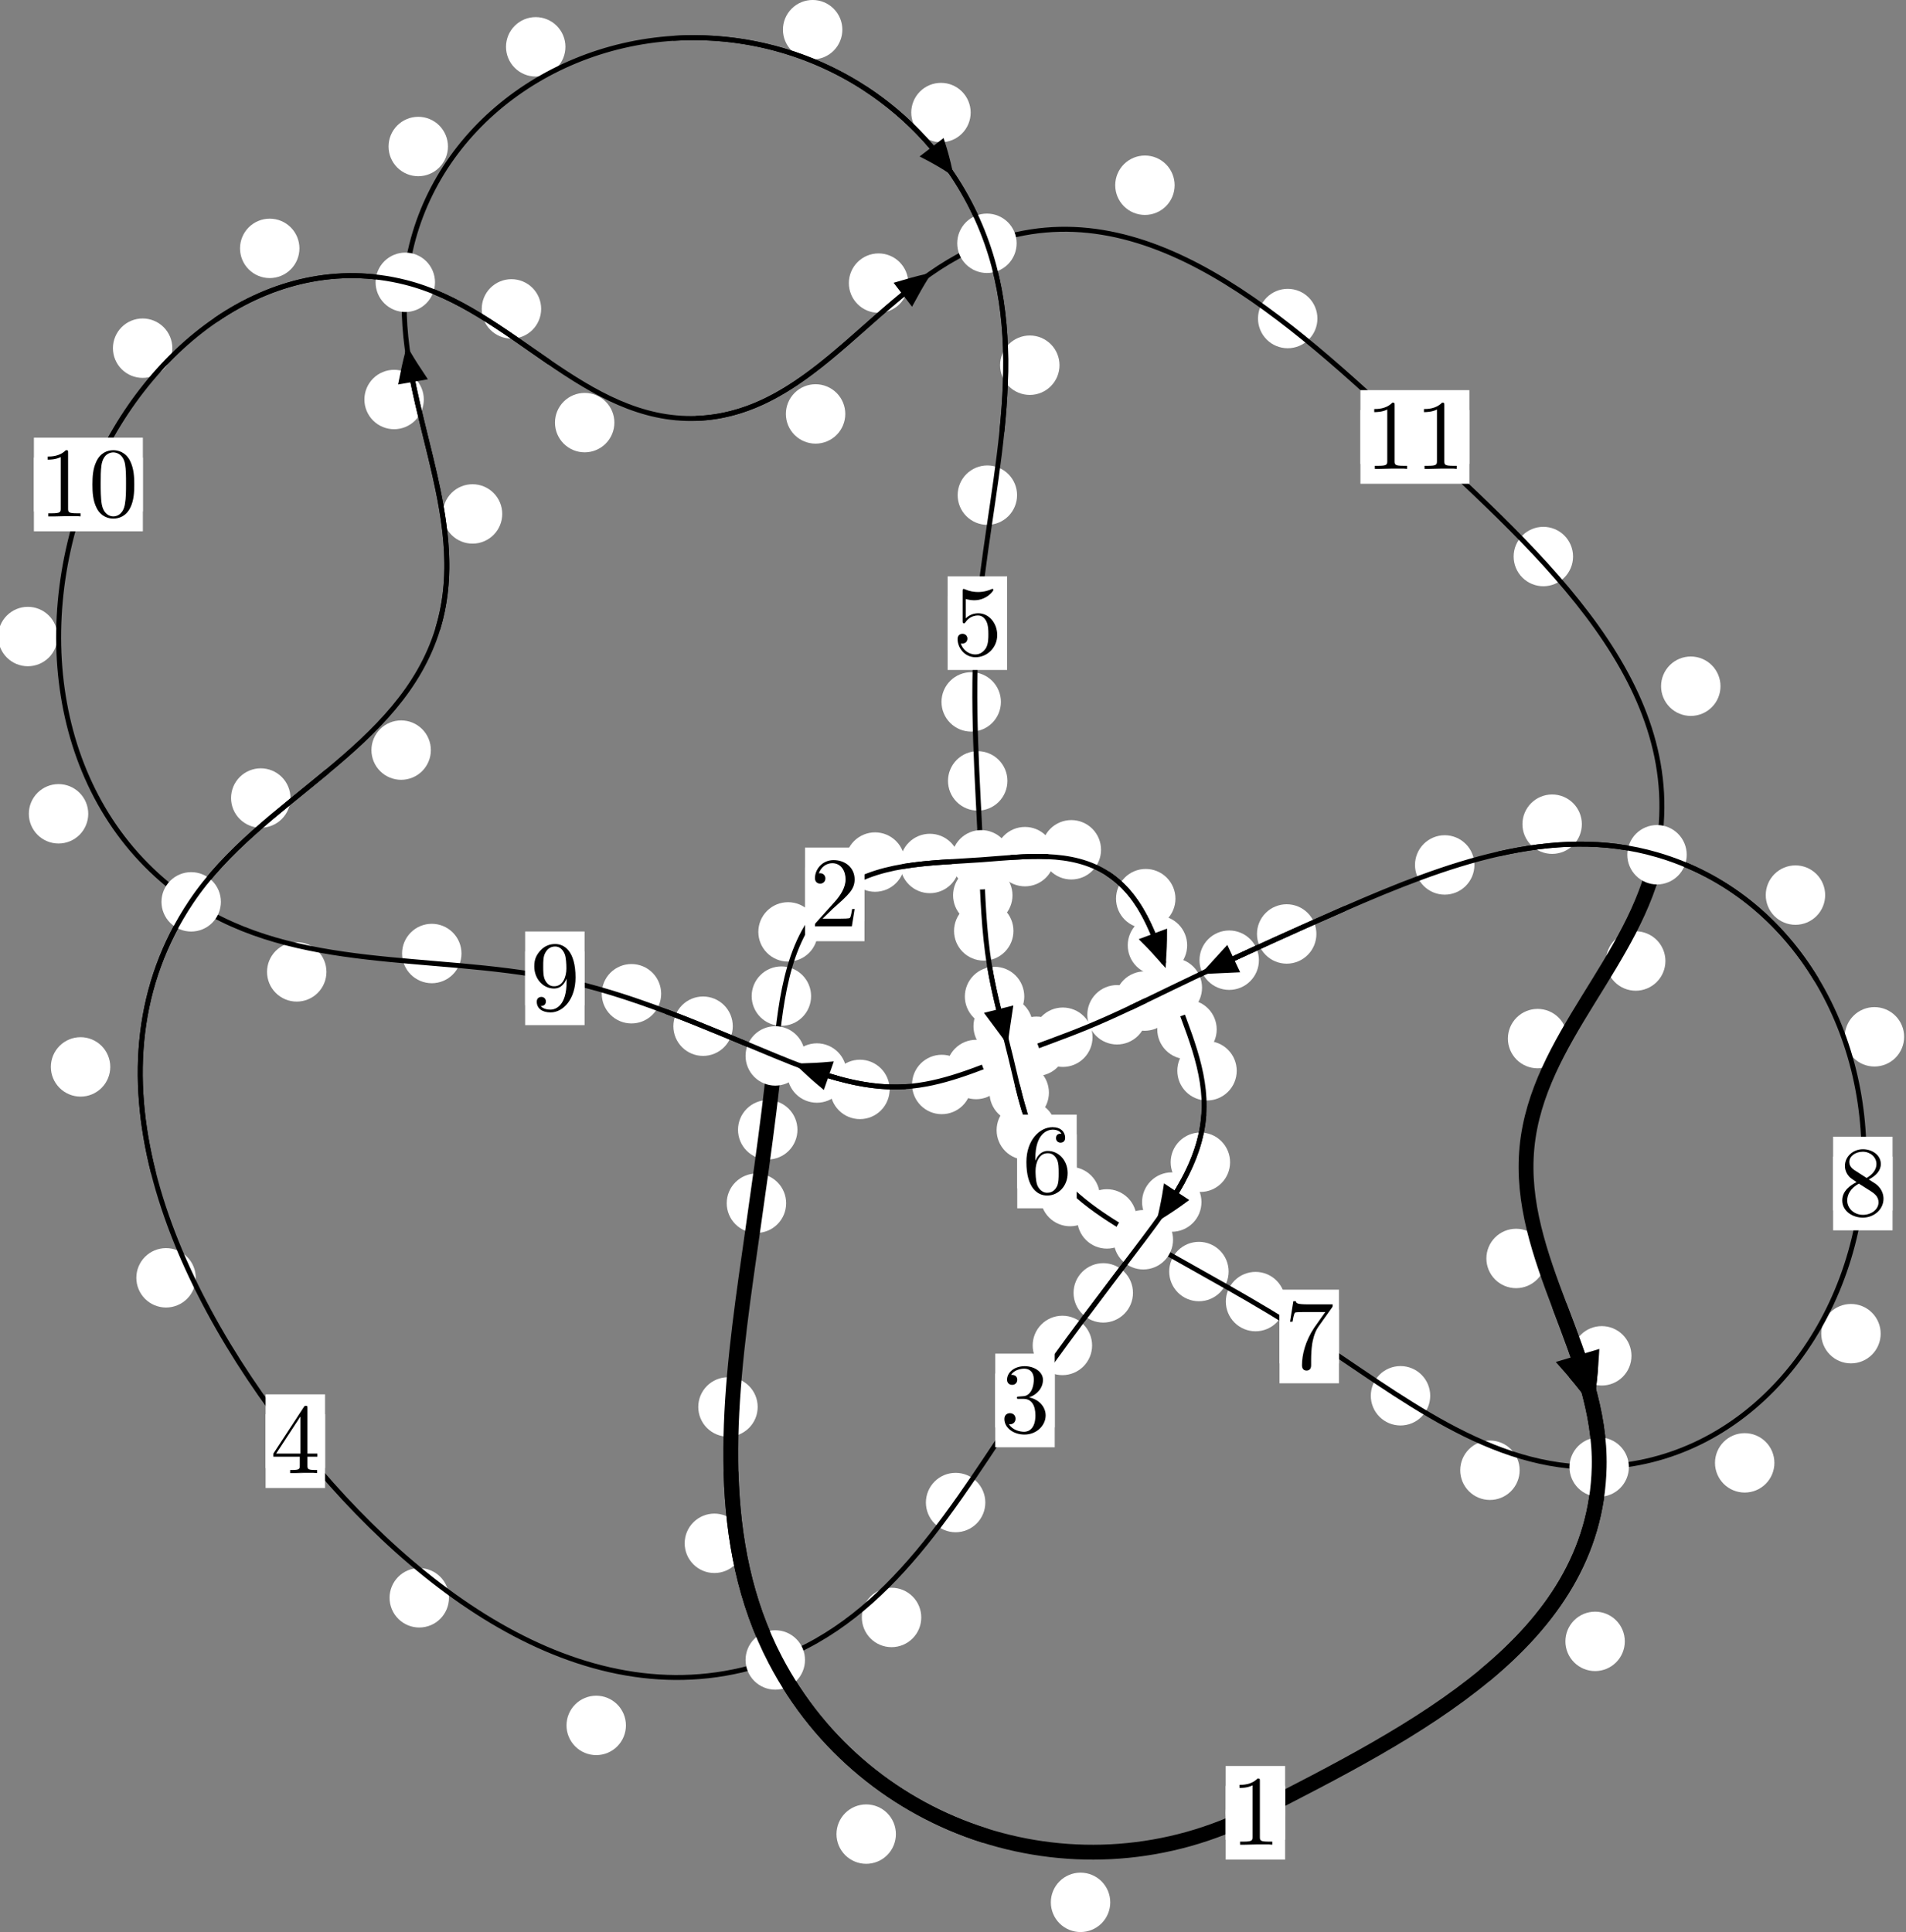 <?xml version="1.0"?>
<!-- Created by MetaPost 1.999 on 2021.07.05:2355 -->
<svg version="1.1" xmlns="http://www.w3.org/2000/svg" xmlns:xlink="http://www.w3.org/1999/xlink" width="191.761" height="194.376" viewBox="0 0 191.761 194.376">
<rect x="0" y="0" width="191.761" height="194.376" fill="#808080" stroke="none"/>
<!-- Original BoundingBox: -78.186920 -27.374329 113.574478 167.001617 -->
  <defs>
    <g transform="scale(0.01,0.01)" id="GLYPHcmr10_48">
      <path style="fill-rule: evenodd;" d="M460 -320C460 -400,455 -480,420 -554C374 -650,292 -666,250 -666C190 -666,117 -640,76 -547C44 -478,39 -400,39 -320C39 -245,43 -155,84 -79C127 2,200 22,249 22C303 22,379 1,423 -94C455 -163,460 -241,460 -320M249 -0C210 -0,151 -25,133 -121C122 -181,122 -273,122 -332C122 -396,122 -462,130 -516C149 -635,224 -644,249 -644C282 -644,348 -626,367 -527C377 -471,377 -395,377 -332C377 -257,377 -189,366 -125C351 -30,294 -0,249 -0"></path>
    </g>
    <g transform="scale(0.01,0.01)" id="GLYPHcmr10_49">
      <path style="fill-rule: evenodd;" d="M294 -640C294 -664,294 -666,271 -666C209 -602,121 -602,89 -602L89 -571C109 -571,168 -571,220 -597L220 -79C220 -43,217 -31,127 -31L95 -31L95 -0L257 -0L130 -3L217 -3L257 -3L297 -3L384 -3L419 -0L419 -31L387 -31C297 -31,294 -42,294 -79"></path>
    </g>
    <g transform="scale(0.01,0.01)" id="GLYPHcmr10_50">
      <path style="fill-rule: evenodd;" d="M127 -77L233 -180C389 -318,449 -372,449 -472C449 -586,359 -666,237 -666C124 -666,50 -574,50 -485C50 -429,100 -429,103 -429C120 -429,155 -441,155 -482C155 -508,137 -534,102 -534C94 -534,92 -534,89 -533C112 -598,166 -635,224 -635C315 -635,358 -554,358 -472C358 -392,308 -313,253 -251L61 -37C50 -26,50 -24,50 -0L421 -0L449 -174L424 -174C419 -144,412 -100,402 -85C395 -77,329 -77,307 -77"></path>
    </g>
    <g transform="scale(0.01,0.01)" id="GLYPHcmr10_51">
      <path style="fill-rule: evenodd;" d="M290 -352C372 -379,430 -449,430 -528C430 -610,342 -666,246 -666C145 -666,69 -606,69 -530C69 -497,91 -478,120 -478C151 -478,171 -500,171 -529C171 -579,124 -579,109 -579C140 -628,206 -641,242 -641C283 -641,338 -619,338 -529C338 -517,336 -459,310 -415C280 -367,246 -364,221 -363C213 -362,189 -360,182 -360C174 -359,167 -358,167 -348C167 -337,174 -337,191 -337L235 -337C317 -337,354 -269,354 -171C354 -35,285 -6,241 -6C198 -6,123 -23,88 -82C123 -77,154 -99,154 -137C154 -173,127 -193,98 -193C74 -193,42 -179,42 -135C42 -44,135 22,244 22C366 22,457 -69,457 -171C457 -253,394 -331,290 -352"></path>
    </g>
    <g transform="scale(0.01,0.01)" id="GLYPHcmr10_52">
      <path style="fill-rule: evenodd;" d="M294 -165L294 -78C294 -42,292 -31,218 -31L197 -31L197 -0L332 -0L238 -3L290 -3L332 -3L374 -3L427 -3L468 -0L468 -31L447 -31C373 -31,371 -42,371 -78L371 -165L471 -165L471 -196L371 -196L371 -651C371 -671,371 -677,355 -677C346 -677,343 -677,335 -665L28 -196L28 -165M300 -196L56 -196L300 -569"></path>
    </g>
    <g transform="scale(0.01,0.01)" id="GLYPHcmr10_53">
      <path style="fill-rule: evenodd;" d="M449 -201C449 -320,367 -420,259 -420C211 -420,168 -404,132 -369L132 -564C152 -558,185 -551,217 -551C340 -551,410 -642,410 -655C410 -661,407 -666,400 -666C399 -666,397 -666,392 -663C372 -654,323 -634,256 -634C216 -634,170 -641,123 -662C115 -665,113 -665,111 -665C101 -665,101 -657,101 -641L101 -345C101 -327,101 -319,115 -319C122 -319,124 -322,128 -328C139 -344,176 -398,257 -398C309 -398,334 -352,342 -334C358 -297,360 -258,360 -208C360 -173,360 -113,336 -71C312 -32,275 -6,229 -6C156 -6,99 -59,82 -118C85 -117,88 -116,99 -116C132 -116,149 -141,149 -165C149 -189,132 -214,99 -214C85 -214,50 -207,50 -161C50 -75,119 22,231 22C347 22,449 -74,449 -201"></path>
    </g>
    <g transform="scale(0.01,0.01)" id="GLYPHcmr10_54">
      <path style="fill-rule: evenodd;" d="M132 -328L132 -352C132 -605,256 -641,307 -641C331 -641,373 -635,395 -601C380 -601,340 -601,340 -556C340 -525,364 -510,386 -510C402 -510,432 -519,432 -558C432 -618,388 -666,305 -666C177 -666,42 -537,42 -316C42 -49,158 22,251 22C362 22,457 -72,457 -204C457 -331,368 -427,257 -427C189 -427,152 -376,132 -328M251 -6C188 -6,158 -66,152 -81C134 -128,134 -208,134 -226C134 -304,166 -404,256 -404C272 -404,318 -404,349 -342C367 -305,367 -254,367 -205C367 -157,367 -107,350 -71C320 -11,274 -6,251 -6"></path>
    </g>
    <g transform="scale(0.01,0.01)" id="GLYPHcmr10_55">
      <path style="fill-rule: evenodd;" d="M476 -609C485 -621,485 -623,485 -644L242 -644C120 -644,118 -657,114 -676L89 -676L56 -470L81 -470C84 -486,93 -549,106 -561C113 -567,191 -567,204 -567L411 -567C400 -551,321 -442,299 -409C209 -274,176 -135,176 -33C176 -23,176 22,222 22C268 22,268 -23,268 -33L268 -84C268 -139,271 -194,279 -248C283 -271,297 -357,341 -419"></path>
    </g>
    <g transform="scale(0.01,0.01)" id="GLYPHcmr10_56">
      <path style="fill-rule: evenodd;" d="M163 -457C117 -487,113 -521,113 -538C113 -599,178 -641,249 -641C322 -641,386 -589,386 -517C386 -460,347 -412,287 -377M309 -362C381 -399,430 -451,430 -517C430 -609,341 -666,250 -666C150 -666,69 -592,69 -499C69 -481,71 -436,113 -389C124 -377,161 -352,186 -335C128 -306,42 -250,42 -151C42 -45,144 22,249 22C362 22,457 -61,457 -168C457 -204,446 -249,408 -291C389 -312,373 -322,309 -362M209 -320L332 -242C360 -223,407 -193,407 -132C407 -58,332 -6,250 -6C164 -6,92 -68,92 -151C92 -209,124 -273,209 -320"></path>
    </g>
    <g transform="scale(0.01,0.01)" id="GLYPHcmr10_57">
      <path style="fill-rule: evenodd;" d="M367 -318L367 -286C367 -52,263 -6,205 -6C188 -6,134 -8,107 -42C151 -42,159 -71,159 -88C159 -119,135 -134,113 -134C97 -134,67 -125,67 -86C67 -19,121 22,206 22C335 22,457 -114,457 -329C457 -598,342 -666,253 -666C198 -666,149 -648,106 -603C65 -558,42 -516,42 -441C42 -316,130 -218,242 -218C303 -218,344 -260,367 -318M243 -241C227 -241,181 -241,150 -304C132 -341,132 -391,132 -440C132 -494,132 -541,153 -578C180 -628,218 -641,253 -641C299 -641,332 -607,349 -562C361 -530,365 -467,365 -421C365 -338,331 -241,243 -241"></path>
    </g>
  </defs>
  <path d="M111.701 191.386C111.701 190.593,111.386 189.833,110.826 189.272C110.265 188.712,109.505 188.397,108.712 188.397C107.92 188.397,107.16 188.712,106.599 189.272C106.039 189.833,105.724 190.593,105.724 191.386C105.724 192.178,106.039 192.938,106.599 193.499C107.16 194.059,107.92 194.374,108.712 194.374C109.505 194.374,110.265 194.059,110.826 193.499C111.386 192.938,111.701 192.178,111.701 191.386Z" style="fill: rgb(100%,100%,100%);stroke: none;"></path>
  <path d="M129.294 182.377C129.294 181.585,128.979 180.824,128.418 180.264C127.858 179.703,127.097 179.389,126.305 179.389C125.512 179.389,124.752 179.703,124.191 180.264C123.631 180.824,123.316 181.585,123.316 182.377C123.316 183.17,123.631 183.93,124.191 184.491C124.752 185.051,125.512 185.366,126.305 185.366C127.097 185.366,127.858 185.051,128.418 184.491C128.979 183.93,129.294 183.17,129.294 182.377Z" style="fill: rgb(100%,100%,100%);stroke: none;"></path>
  <path d="M74.862 155.265C74.862 154.472,74.547 153.712,73.987 153.152C73.426 152.591,72.666 152.276,71.873 152.276C71.081 152.276,70.32 152.591,69.76 153.152C69.199 153.712,68.885 154.472,68.885 155.265C68.885 156.058,69.199 156.818,69.76 157.378C70.32 157.939,71.081 158.254,71.873 158.254C72.666 158.254,73.426 157.939,73.987 157.378C74.547 156.818,74.862 156.058,74.862 155.265Z" style="fill: rgb(100%,100%,100%);stroke: none;"></path>
  <path d="M90.136 184.521C90.136 183.728,89.821 182.968,89.261 182.407C88.7 181.847,87.94 181.532,87.147 181.532C86.355 181.532,85.594 181.847,85.034 182.407C84.473 182.968,84.158 183.728,84.158 184.521C84.158 185.313,84.473 186.073,85.034 186.634C85.594 187.194,86.355 187.509,87.147 187.509C87.94 187.509,88.7 187.194,89.261 186.634C89.821 186.073,90.136 185.313,90.136 184.521Z" style="fill: rgb(100%,100%,100%);stroke: none;"></path>
  <path d="M79.093 121.051C79.093 120.258,78.778 119.498,78.217 118.938C77.657 118.377,76.897 118.062,76.104 118.062C75.311 118.062,74.551 118.377,73.991 118.938C73.43 119.498,73.115 120.258,73.115 121.051C73.115 121.844,73.43 122.604,73.991 123.164C74.551 123.725,75.311 124.04,76.104 124.04C76.897 124.04,77.657 123.725,78.217 123.164C78.778 122.604,79.093 121.844,79.093 121.051Z" style="fill: rgb(100%,100%,100%);stroke: none;"></path>
  <path d="M76.229 141.547C76.229 140.754,75.915 139.994,75.354 139.434C74.794 138.873,74.033 138.558,73.241 138.558C72.448 138.558,71.688 138.873,71.127 139.434C70.567 139.994,70.252 140.754,70.252 141.547C70.252 142.34,70.567 143.1,71.127 143.66C71.688 144.221,72.448 144.536,73.241 144.536C74.033 144.536,74.794 144.221,75.354 143.66C75.915 143.1,76.229 142.34,76.229 141.547Z" style="fill: rgb(100%,100%,100%);stroke: none;"></path>
  <path d="M81.603 100.216C81.603 99.423,81.288 98.663,80.727 98.103C80.167 97.542,79.407 97.227,78.614 97.227C77.821 97.227,77.061 97.542,76.501 98.103C75.94 98.663,75.625 99.423,75.625 100.216C75.625 101.009,75.94 101.769,76.501 102.329C77.061 102.89,77.821 103.205,78.614 103.205C79.407 103.205,80.167 102.89,80.727 102.329C81.288 101.769,81.603 101.009,81.603 100.216Z" style="fill: rgb(100%,100%,100%);stroke: none;"></path>
  <path d="M80.23 113.663C80.23 112.87,79.915 112.11,79.354 111.55C78.794 110.989,78.034 110.674,77.241 110.674C76.448 110.674,75.688 110.989,75.128 111.55C74.567 112.11,74.252 112.87,74.252 113.663C74.252 114.456,74.567 115.216,75.128 115.776C75.688 116.337,76.448 116.652,77.241 116.652C78.034 116.652,78.794 116.337,79.354 115.776C79.915 115.216,80.23 114.456,80.23 113.663Z" style="fill: rgb(100%,100%,100%);stroke: none;"></path>
  <path d="M91.027 86.729C91.027 85.936,90.712 85.176,90.152 84.616C89.591 84.055,88.831 83.74,88.039 83.74C87.246 83.74,86.486 84.055,85.925 84.616C85.365 85.176,85.05 85.936,85.05 86.729C85.05 87.522,85.365 88.282,85.925 88.842C86.486 89.403,87.246 89.718,88.039 89.718C88.831 89.718,89.591 89.403,90.152 88.842C90.712 88.282,91.027 87.522,91.027 86.729Z" style="fill: rgb(100%,100%,100%);stroke: none;"></path>
  <path d="M82.274 93.753C82.274 92.96,81.959 92.2,81.398 91.639C80.838 91.079,80.078 90.764,79.285 90.764C78.492 90.764,77.732 91.079,77.172 91.639C76.611 92.2,76.296 92.96,76.296 93.753C76.296 94.545,76.611 95.305,77.172 95.866C77.732 96.426,78.492 96.741,79.285 96.741C80.078 96.741,80.838 96.426,81.398 95.866C81.959 95.305,82.274 94.545,82.274 93.753Z" style="fill: rgb(100%,100%,100%);stroke: none;"></path>
  <path d="M106.11 86.183C106.11 85.39,105.795 84.63,105.235 84.069C104.674 83.509,103.914 83.194,103.121 83.194C102.329 83.194,101.568 83.509,101.008 84.069C100.447 84.63,100.133 85.39,100.133 86.183C100.133 86.975,100.447 87.736,101.008 88.296C101.568 88.857,102.329 89.172,103.121 89.172C103.914 89.172,104.674 88.857,105.235 88.296C105.795 87.736,106.11 86.975,106.11 86.183Z" style="fill: rgb(100%,100%,100%);stroke: none;"></path>
  <path d="M96.54 86.871C96.54 86.078,96.225 85.318,95.665 84.757C95.104 84.197,94.344 83.882,93.551 83.882C92.759 83.882,91.998 84.197,91.438 84.757C90.877 85.318,90.563 86.078,90.563 86.871C90.563 87.663,90.877 88.424,91.438 88.984C91.998 89.544,92.759 89.859,93.551 89.859C94.344 89.859,95.104 89.544,95.665 88.984C96.225 88.424,96.54 87.663,96.54 86.871Z" style="fill: rgb(100%,100%,100%);stroke: none;"></path>
  <path d="M118.26 90.409C118.26 89.616,117.945 88.856,117.384 88.295C116.824 87.735,116.064 87.42,115.271 87.42C114.478 87.42,113.718 87.735,113.158 88.295C112.597 88.856,112.282 89.616,112.282 90.409C112.282 91.201,112.597 91.962,113.158 92.522C113.718 93.082,114.478 93.397,115.271 93.397C116.064 93.397,116.824 93.082,117.384 92.522C117.945 91.962,118.26 91.201,118.26 90.409Z" style="fill: rgb(100%,100%,100%);stroke: none;"></path>
  <path d="M110.774 85.493C110.774 84.7,110.459 83.94,109.899 83.379C109.338 82.819,108.578 82.504,107.785 82.504C106.993 82.504,106.232 82.819,105.672 83.379C105.111 83.94,104.797 84.7,104.797 85.493C104.797 86.285,105.111 87.046,105.672 87.606C106.232 88.167,106.993 88.481,107.785 88.481C108.578 88.481,109.338 88.167,109.899 87.606C110.459 87.046,110.774 86.285,110.774 85.493Z" style="fill: rgb(100%,100%,100%);stroke: none;"></path>
  <path d="M122.411 103.566C122.411 102.773,122.096 102.013,121.536 101.453C120.975 100.892,120.215 100.577,119.422 100.577C118.63 100.577,117.869 100.892,117.309 101.453C116.748 102.013,116.433 102.773,116.433 103.566C116.433 104.359,116.748 105.119,117.309 105.679C117.869 106.24,118.63 106.555,119.422 106.555C120.215 106.555,120.975 106.24,121.536 105.679C122.096 105.119,122.411 104.359,122.411 103.566Z" style="fill: rgb(100%,100%,100%);stroke: none;"></path>
  <path d="M119.439 95.103C119.439 94.311,119.124 93.551,118.563 92.99C118.003 92.43,117.243 92.115,116.45 92.115C115.657 92.115,114.897 92.43,114.337 92.99C113.776 93.551,113.461 94.311,113.461 95.103C113.461 95.896,113.776 96.656,114.337 97.217C114.897 97.777,115.657 98.092,116.45 98.092C117.243 98.092,118.003 97.777,118.563 97.217C119.124 96.656,119.439 95.896,119.439 95.103Z" style="fill: rgb(100%,100%,100%);stroke: none;"></path>
  <path d="M123.758 116.928C123.758 116.135,123.443 115.375,122.882 114.814C122.322 114.254,121.562 113.939,120.769 113.939C119.976 113.939,119.216 114.254,118.656 114.814C118.095 115.375,117.78 116.135,117.78 116.928C117.78 117.72,118.095 118.481,118.656 119.041C119.216 119.602,119.976 119.917,120.769 119.917C121.562 119.917,122.322 119.602,122.882 119.041C123.443 118.481,123.758 117.72,123.758 116.928Z" style="fill: rgb(100%,100%,100%);stroke: none;"></path>
  <path d="M124.425 107.725C124.425 106.932,124.111 106.172,123.55 105.612C122.99 105.051,122.229 104.736,121.437 104.736C120.644 104.736,119.884 105.051,119.323 105.612C118.763 106.172,118.448 106.932,118.448 107.725C118.448 108.518,118.763 109.278,119.323 109.838C119.884 110.399,120.644 110.714,121.437 110.714C122.229 110.714,122.99 110.399,123.55 109.838C124.111 109.278,124.425 108.518,124.425 107.725Z" style="fill: rgb(100%,100%,100%);stroke: none;"></path>
  <path d="M113.988 130.07C113.988 129.277,113.673 128.517,113.112 127.957C112.552 127.396,111.792 127.081,110.999 127.081C110.206 127.081,109.446 127.396,108.886 127.957C108.325 128.517,108.01 129.277,108.01 130.07C108.01 130.863,108.325 131.623,108.886 132.183C109.446 132.744,110.206 133.059,110.999 133.059C111.792 133.059,112.552 132.744,113.112 132.183C113.673 131.623,113.988 130.863,113.988 130.07Z" style="fill: rgb(100%,100%,100%);stroke: none;"></path>
  <path d="M120.879 120.934C120.879 120.141,120.564 119.381,120.004 118.821C119.443 118.26,118.683 117.945,117.89 117.945C117.098 117.945,116.338 118.26,115.777 118.821C115.217 119.381,114.902 120.141,114.902 120.934C114.902 121.727,115.217 122.487,115.777 123.047C116.338 123.608,117.098 123.923,117.89 123.923C118.683 123.923,119.443 123.608,120.004 123.047C120.564 122.487,120.879 121.727,120.879 120.934Z" style="fill: rgb(100%,100%,100%);stroke: none;"></path>
  <path d="M99.132 151.164C99.132 150.371,98.817 149.611,98.256 149.05C97.696 148.49,96.936 148.175,96.143 148.175C95.35 148.175,94.59 148.49,94.03 149.05C93.469 149.611,93.154 150.371,93.154 151.164C93.154 151.956,93.469 152.716,94.03 153.277C94.59 153.837,95.35 154.152,96.143 154.152C96.936 154.152,97.696 153.837,98.256 153.277C98.817 152.716,99.132 151.956,99.132 151.164Z" style="fill: rgb(100%,100%,100%);stroke: none;"></path>
  <path d="M109.875 135.357C109.875 134.564,109.56 133.804,109 133.244C108.439 132.683,107.679 132.368,106.887 132.368C106.094 132.368,105.334 132.683,104.773 133.244C104.213 133.804,103.898 134.564,103.898 135.357C103.898 136.15,104.213 136.91,104.773 137.47C105.334 138.031,106.094 138.346,106.887 138.346C107.679 138.346,108.439 138.031,109 137.47C109.56 136.91,109.875 136.15,109.875 135.357Z" style="fill: rgb(100%,100%,100%);stroke: none;"></path>
  <path d="M62.974 173.584C62.974 172.792,62.659 172.032,62.098 171.471C61.538 170.911,60.778 170.596,59.985 170.596C59.192 170.596,58.432 170.911,57.872 171.471C57.311 172.032,56.996 172.792,56.996 173.584C56.996 174.377,57.311 175.137,57.872 175.698C58.432 176.258,59.192 176.573,59.985 176.573C60.778 176.573,61.538 176.258,62.098 175.698C62.659 175.137,62.974 174.377,62.974 173.584Z" style="fill: rgb(100%,100%,100%);stroke: none;"></path>
  <path d="M92.688 162.724C92.688 161.931,92.373 161.171,91.813 160.611C91.252 160.05,90.492 159.735,89.699 159.735C88.907 159.735,88.147 160.05,87.586 160.611C87.026 161.171,86.711 161.931,86.711 162.724C86.711 163.517,87.026 164.277,87.586 164.837C88.147 165.398,88.907 165.713,89.699 165.713C90.492 165.713,91.252 165.398,91.813 164.837C92.373 164.277,92.688 163.517,92.688 162.724Z" style="fill: rgb(100%,100%,100%);stroke: none;"></path>
  <path d="M19.694 128.554C19.694 127.762,19.379 127.002,18.819 126.441C18.258 125.881,17.498 125.566,16.706 125.566C15.913 125.566,15.153 125.881,14.592 126.441C14.032 127.002,13.717 127.762,13.717 128.554C13.717 129.347,14.032 130.107,14.592 130.668C15.153 131.228,15.913 131.543,16.706 131.543C17.498 131.543,18.258 131.228,18.819 130.668C19.379 130.107,19.694 129.347,19.694 128.554Z" style="fill: rgb(100%,100%,100%);stroke: none;"></path>
  <path d="M45.171 160.747C45.171 159.954,44.856 159.194,44.296 158.634C43.735 158.073,42.975 157.758,42.182 157.758C41.39 157.758,40.63 158.073,40.069 158.634C39.509 159.194,39.194 159.954,39.194 160.747C39.194 161.54,39.509 162.3,40.069 162.86C40.63 163.421,41.39 163.736,42.182 163.736C42.975 163.736,43.735 163.421,44.296 162.86C44.856 162.3,45.171 161.54,45.171 160.747Z" style="fill: rgb(100%,100%,100%);stroke: none;"></path>
  <path d="M29.224 80.285C29.224 79.493,28.909 78.733,28.348 78.172C27.788 77.612,27.028 77.297,26.235 77.297C25.442 77.297,24.682 77.612,24.122 78.172C23.561 78.733,23.246 79.493,23.246 80.285C23.246 81.078,23.561 81.838,24.122 82.399C24.682 82.959,25.442 83.274,26.235 83.274C27.028 83.274,27.788 82.959,28.348 82.399C28.909 81.838,29.224 81.078,29.224 80.285Z" style="fill: rgb(100%,100%,100%);stroke: none;"></path>
  <path d="M11.094 107.336C11.094 106.543,10.779 105.783,10.219 105.223C9.658 104.662,8.898 104.347,8.106 104.347C7.313 104.347,6.553 104.662,5.992 105.223C5.432 105.783,5.117 106.543,5.117 107.336C5.117 108.129,5.432 108.889,5.992 109.449C6.553 110.01,7.313 110.325,8.106 110.325C8.898 110.325,9.658 110.01,10.219 109.449C10.779 108.889,11.094 108.129,11.094 107.336Z" style="fill: rgb(100%,100%,100%);stroke: none;"></path>
  <path d="M50.53 51.704C50.53 50.912,50.215 50.152,49.654 49.591C49.094 49.031,48.334 48.716,47.541 48.716C46.748 48.716,45.988 49.031,45.428 49.591C44.867 50.152,44.552 50.912,44.552 51.704C44.552 52.497,44.867 53.257,45.428 53.818C45.988 54.378,46.748 54.693,47.541 54.693C48.334 54.693,49.094 54.378,49.654 53.818C50.215 53.257,50.53 52.497,50.53 51.704Z" style="fill: rgb(100%,100%,100%);stroke: none;"></path>
  <path d="M43.348 75.465C43.348 74.672,43.033 73.912,42.472 73.351C41.912 72.791,41.151 72.476,40.359 72.476C39.566 72.476,38.806 72.791,38.245 73.351C37.685 73.912,37.37 74.672,37.37 75.465C37.37 76.257,37.685 77.017,38.245 77.578C38.806 78.138,39.566 78.453,40.359 78.453C41.151 78.453,41.912 78.138,42.472 77.578C43.033 77.017,43.348 76.257,43.348 75.465Z" style="fill: rgb(100%,100%,100%);stroke: none;"></path>
  <path d="M45.069 14.74C45.069 13.947,44.754 13.187,44.194 12.626C43.633 12.066,42.873 11.751,42.081 11.751C41.288 11.751,40.528 12.066,39.967 12.626C39.407 13.187,39.092 13.947,39.092 14.74C39.092 15.532,39.407 16.292,39.967 16.853C40.528 17.413,41.288 17.728,42.081 17.728C42.873 17.728,43.633 17.413,44.194 16.853C44.754 16.292,45.069 15.532,45.069 14.74Z" style="fill: rgb(100%,100%,100%);stroke: none;"></path>
  <path d="M42.639 40.193C42.639 39.4,42.324 38.64,41.764 38.08C41.203 37.519,40.443 37.204,39.651 37.204C38.858 37.204,38.098 37.519,37.537 38.08C36.977 38.64,36.662 39.4,36.662 40.193C36.662 40.986,36.977 41.746,37.537 42.306C38.098 42.867,38.858 43.182,39.651 43.182C40.443 43.182,41.203 42.867,41.764 42.306C42.324 41.746,42.639 40.986,42.639 40.193Z" style="fill: rgb(100%,100%,100%);stroke: none;"></path>
  <path d="M84.748 2.987C84.748 2.194,84.433 1.434,83.873 0.874C83.312 0.313,82.552 -0.002,81.759 -0.002C80.967 -0.002,80.207 0.313,79.646 0.874C79.086 1.434,78.771 2.194,78.771 2.987C78.771 3.78,79.086 4.54,79.646 5.1C80.207 5.661,80.967 5.976,81.759 5.976C82.552 5.976,83.312 5.661,83.873 5.1C84.433 4.54,84.748 3.78,84.748 2.987Z" style="fill: rgb(100%,100%,100%);stroke: none;"></path>
  <path d="M56.887 4.711C56.887 3.918,56.572 3.158,56.011 2.598C55.451 2.037,54.691 1.722,53.898 1.722C53.105 1.722,52.345 2.037,51.785 2.598C51.224 3.158,50.909 3.918,50.909 4.711C50.909 5.504,51.224 6.264,51.785 6.824C52.345 7.385,53.105 7.7,53.898 7.7C54.691 7.7,55.451 7.385,56.011 6.824C56.572 6.264,56.887 5.504,56.887 4.711Z" style="fill: rgb(100%,100%,100%);stroke: none;"></path>
  <path d="M106.595 36.742C106.595 35.949,106.281 35.189,105.72 34.629C105.16 34.068,104.399 33.753,103.607 33.753C102.814 33.753,102.054 34.068,101.493 34.629C100.933 35.189,100.618 35.949,100.618 36.742C100.618 37.535,100.933 38.295,101.493 38.855C102.054 39.416,102.814 39.731,103.607 39.731C104.399 39.731,105.16 39.416,105.72 38.855C106.281 38.295,106.595 37.535,106.595 36.742Z" style="fill: rgb(100%,100%,100%);stroke: none;"></path>
  <path d="M97.658 11.324C97.658 10.532,97.343 9.771,96.783 9.211C96.222 8.65,95.462 8.335,94.669 8.335C93.877 8.335,93.117 8.65,92.556 9.211C91.996 9.771,91.681 10.532,91.681 11.324C91.681 12.117,91.996 12.877,92.556 13.438C93.117 13.998,93.877 14.313,94.669 14.313C95.462 14.313,96.222 13.998,96.783 13.438C97.343 12.877,97.658 12.117,97.658 11.324Z" style="fill: rgb(100%,100%,100%);stroke: none;"></path>
  <path d="M100.7 70.615C100.7 69.823,100.385 69.062,99.825 68.502C99.264 67.942,98.504 67.627,97.711 67.627C96.919 67.627,96.158 67.942,95.598 68.502C95.037 69.062,94.723 69.823,94.723 70.615C94.723 71.408,95.037 72.168,95.598 72.729C96.158 73.289,96.919 73.604,97.711 73.604C98.504 73.604,99.264 73.289,99.825 72.729C100.385 72.168,100.7 71.408,100.7 70.615Z" style="fill: rgb(100%,100%,100%);stroke: none;"></path>
  <path d="M102.326 49.815C102.326 49.023,102.011 48.262,101.451 47.702C100.89 47.141,100.13 46.826,99.337 46.826C98.545 46.826,97.785 47.141,97.224 47.702C96.664 48.262,96.349 49.023,96.349 49.815C96.349 50.608,96.664 51.368,97.224 51.929C97.785 52.489,98.545 52.804,99.337 52.804C100.13 52.804,100.89 52.489,101.451 51.929C102.011 51.368,102.326 50.608,102.326 49.815Z" style="fill: rgb(100%,100%,100%);stroke: none;"></path>
  <path d="M101.865 90.071C101.865 89.279,101.55 88.519,100.989 87.958C100.429 87.398,99.669 87.083,98.876 87.083C98.083 87.083,97.323 87.398,96.763 87.958C96.202 88.519,95.887 89.279,95.887 90.071C95.887 90.864,96.202 91.624,96.763 92.185C97.323 92.745,98.083 93.06,98.876 93.06C99.669 93.06,100.429 92.745,100.989 92.185C101.55 91.624,101.865 90.864,101.865 90.071Z" style="fill: rgb(100%,100%,100%);stroke: none;"></path>
  <path d="M101.355 78.562C101.355 77.769,101.04 77.009,100.479 76.449C99.919 75.888,99.159 75.573,98.366 75.573C97.573 75.573,96.813 75.888,96.253 76.449C95.692 77.009,95.377 77.769,95.377 78.562C95.377 79.355,95.692 80.115,96.253 80.675C96.813 81.236,97.573 81.551,98.366 81.551C99.159 81.551,99.919 81.236,100.479 80.675C101.04 80.115,101.355 79.355,101.355 78.562Z" style="fill: rgb(100%,100%,100%);stroke: none;"></path>
  <path d="M103.051 100.253C103.051 99.46,102.736 98.7,102.176 98.139C101.615 97.579,100.855 97.264,100.062 97.264C99.27 97.264,98.509 97.579,97.949 98.139C97.388 98.7,97.073 99.46,97.073 100.253C97.073 101.045,97.388 101.805,97.949 102.366C98.509 102.926,99.27 103.241,100.062 103.241C100.855 103.241,101.615 102.926,102.176 102.366C102.736 101.805,103.051 101.045,103.051 100.253Z" style="fill: rgb(100%,100%,100%);stroke: none;"></path>
  <path d="M101.963 93.655C101.963 92.862,101.648 92.102,101.087 91.542C100.527 90.981,99.766 90.666,98.974 90.666C98.181 90.666,97.421 90.981,96.86 91.542C96.3 92.102,95.985 92.862,95.985 93.655C95.985 94.448,96.3 95.208,96.86 95.768C97.421 96.329,98.181 96.644,98.974 96.644C99.766 96.644,100.527 96.329,101.087 95.768C101.648 95.208,101.963 94.448,101.963 93.655Z" style="fill: rgb(100%,100%,100%);stroke: none;"></path>
  <path d="M105.531 109.926C105.531 109.133,105.216 108.373,104.656 107.812C104.095 107.252,103.335 106.937,102.543 106.937C101.75 106.937,100.99 107.252,100.429 107.812C99.869 108.373,99.554 109.133,99.554 109.926C99.554 110.718,99.869 111.478,100.429 112.039C100.99 112.599,101.75 112.914,102.543 112.914C103.335 112.914,104.095 112.599,104.656 112.039C105.216 111.478,105.531 110.718,105.531 109.926Z" style="fill: rgb(100%,100%,100%);stroke: none;"></path>
  <path d="M103.918 103.245C103.918 102.453,103.603 101.692,103.043 101.132C102.482 100.571,101.722 100.257,100.929 100.257C100.137 100.257,99.377 100.571,98.816 101.132C98.256 101.692,97.941 102.453,97.941 103.245C97.941 104.038,98.256 104.798,98.816 105.359C99.377 105.919,100.137 106.234,100.929 106.234C101.722 106.234,102.482 105.919,103.043 105.359C103.603 104.798,103.918 104.038,103.918 103.245Z" style="fill: rgb(100%,100%,100%);stroke: none;"></path>
  <path d="M110.656 120.38C110.656 119.587,110.341 118.827,109.78 118.266C109.22 117.706,108.46 117.391,107.667 117.391C106.874 117.391,106.114 117.706,105.554 118.266C104.993 118.827,104.678 119.587,104.678 120.38C104.678 121.172,104.993 121.932,105.554 122.493C106.114 123.053,106.874 123.368,107.667 123.368C108.46 123.368,109.22 123.053,109.78 122.493C110.341 121.932,110.656 121.172,110.656 120.38Z" style="fill: rgb(100%,100%,100%);stroke: none;"></path>
  <path d="M106.246 113.702C106.246 112.909,105.931 112.149,105.371 111.588C104.81 111.028,104.05 110.713,103.257 110.713C102.465 110.713,101.704 111.028,101.144 111.588C100.583 112.149,100.268 112.909,100.268 113.702C100.268 114.494,100.583 115.254,101.144 115.815C101.704 116.375,102.465 116.69,103.257 116.69C104.05 116.69,104.81 116.375,105.371 115.815C105.931 115.254,106.246 114.494,106.246 113.702Z" style="fill: rgb(100%,100%,100%);stroke: none;"></path>
  <path d="M123.611 127.924C123.611 127.131,123.296 126.371,122.735 125.81C122.175 125.25,121.415 124.935,120.622 124.935C119.829 124.935,119.069 125.25,118.509 125.81C117.948 126.371,117.633 127.131,117.633 127.924C117.633 128.716,117.948 129.477,118.509 130.037C119.069 130.598,119.829 130.912,120.622 130.912C121.415 130.912,122.175 130.598,122.735 130.037C123.296 129.477,123.611 128.716,123.611 127.924Z" style="fill: rgb(100%,100%,100%);stroke: none;"></path>
  <path d="M114.354 122.629C114.354 121.837,114.039 121.076,113.479 120.516C112.918 119.956,112.158 119.641,111.365 119.641C110.573 119.641,109.813 119.956,109.252 120.516C108.692 121.076,108.377 121.837,108.377 122.629C108.377 123.422,108.692 124.182,109.252 124.743C109.813 125.303,110.573 125.618,111.365 125.618C112.158 125.618,112.918 125.303,113.479 124.743C114.039 124.182,114.354 123.422,114.354 122.629Z" style="fill: rgb(100%,100%,100%);stroke: none;"></path>
  <path d="M143.892 140.422C143.892 139.629,143.577 138.869,143.017 138.309C142.456 137.748,141.696 137.433,140.903 137.433C140.111 137.433,139.351 137.748,138.79 138.309C138.23 138.869,137.915 139.629,137.915 140.422C137.915 141.215,138.23 141.975,138.79 142.535C139.351 143.096,140.111 143.411,140.903 143.411C141.696 143.411,142.456 143.096,143.017 142.535C143.577 141.975,143.892 141.215,143.892 140.422Z" style="fill: rgb(100%,100%,100%);stroke: none;"></path>
  <path d="M129.308 130.946C129.308 130.154,128.993 129.394,128.432 128.833C127.872 128.273,127.112 127.958,126.319 127.958C125.526 127.958,124.766 128.273,124.206 128.833C123.645 129.394,123.33 130.154,123.33 130.946C123.33 131.739,123.645 132.499,124.206 133.06C124.766 133.62,125.526 133.935,126.319 133.935C127.112 133.935,127.872 133.62,128.432 133.06C128.993 132.499,129.308 131.739,129.308 130.946Z" style="fill: rgb(100%,100%,100%);stroke: none;"></path>
  <path d="M178.521 147.172C178.521 146.379,178.206 145.619,177.646 145.058C177.085 144.498,176.325 144.183,175.532 144.183C174.74 144.183,173.98 144.498,173.419 145.058C172.859 145.619,172.544 146.379,172.544 147.172C172.544 147.964,172.859 148.724,173.419 149.285C173.98 149.845,174.74 150.16,175.532 150.16C176.325 150.16,177.085 149.845,177.646 149.285C178.206 148.724,178.521 147.964,178.521 147.172Z" style="fill: rgb(100%,100%,100%);stroke: none;"></path>
  <path d="M152.89 147.915C152.89 147.123,152.575 146.363,152.014 145.802C151.454 145.242,150.694 144.927,149.901 144.927C149.108 144.927,148.348 145.242,147.788 145.802C147.227 146.363,146.912 147.123,146.912 147.915C146.912 148.708,147.227 149.468,147.788 150.029C148.348 150.589,149.108 150.904,149.901 150.904C150.694 150.904,151.454 150.589,152.014 150.029C152.575 149.468,152.89 148.708,152.89 147.915Z" style="fill: rgb(100%,100%,100%);stroke: none;"></path>
  <path d="M191.574 104.309C191.574 103.516,191.26 102.756,190.699 102.196C190.139 101.635,189.378 101.32,188.586 101.32C187.793 101.32,187.033 101.635,186.472 102.196C185.912 102.756,185.597 103.516,185.597 104.309C185.597 105.102,185.912 105.862,186.472 106.422C187.033 106.983,187.793 107.298,188.586 107.298C189.378 107.298,190.139 106.983,190.699 106.422C191.26 105.862,191.574 105.102,191.574 104.309Z" style="fill: rgb(100%,100%,100%);stroke: none;"></path>
  <path d="M189.213 134.174C189.213 133.382,188.898 132.621,188.337 132.061C187.777 131.5,187.017 131.186,186.224 131.186C185.431 131.186,184.671 131.5,184.111 132.061C183.55 132.621,183.235 133.382,183.235 134.174C183.235 134.967,183.55 135.727,184.111 136.288C184.671 136.848,185.431 137.163,186.224 137.163C187.017 137.163,187.777 136.848,188.337 136.288C188.898 135.727,189.213 134.967,189.213 134.174Z" style="fill: rgb(100%,100%,100%);stroke: none;"></path>
  <path d="M159.149 82.917C159.149 82.124,158.834 81.364,158.273 80.804C157.713 80.243,156.953 79.928,156.16 79.928C155.367 79.928,154.607 80.243,154.047 80.804C153.486 81.364,153.171 82.124,153.171 82.917C153.171 83.71,153.486 84.47,154.047 85.03C154.607 85.591,155.367 85.906,156.16 85.906C156.953 85.906,157.713 85.591,158.273 85.03C158.834 84.47,159.149 83.71,159.149 82.917Z" style="fill: rgb(100%,100%,100%);stroke: none;"></path>
  <path d="M183.628 90.051C183.628 89.259,183.313 88.499,182.753 87.938C182.192 87.378,181.432 87.063,180.64 87.063C179.847 87.063,179.087 87.378,178.526 87.938C177.966 88.499,177.651 89.259,177.651 90.051C177.651 90.844,177.966 91.604,178.526 92.165C179.087 92.725,179.847 93.04,180.64 93.04C181.432 93.04,182.192 92.725,182.753 92.165C183.313 91.604,183.628 90.844,183.628 90.051Z" style="fill: rgb(100%,100%,100%);stroke: none;"></path>
  <path d="M132.442 93.961C132.442 93.168,132.127 92.408,131.566 91.848C131.006 91.287,130.246 90.972,129.453 90.972C128.66 90.972,127.9 91.287,127.34 91.848C126.779 92.408,126.464 93.168,126.464 93.961C126.464 94.754,126.779 95.514,127.34 96.074C127.9 96.635,128.66 96.95,129.453 96.95C130.246 96.95,131.006 96.635,131.566 96.074C132.127 95.514,132.442 94.754,132.442 93.961Z" style="fill: rgb(100%,100%,100%);stroke: none;"></path>
  <path d="M148.34 87.017C148.34 86.224,148.025 85.464,147.464 84.904C146.904 84.343,146.144 84.028,145.351 84.028C144.558 84.028,143.798 84.343,143.238 84.904C142.677 85.464,142.362 86.224,142.362 87.017C142.362 87.81,142.677 88.57,143.238 89.13C143.798 89.691,144.558 90.006,145.351 90.006C146.144 90.006,146.904 89.691,147.464 89.13C148.025 88.57,148.34 87.81,148.34 87.017Z" style="fill: rgb(100%,100%,100%);stroke: none;"></path>
  <path d="M118.147 100.714C118.147 99.921,117.832 99.161,117.272 98.6C116.711 98.04,115.951 97.725,115.158 97.725C114.366 97.725,113.605 98.04,113.045 98.6C112.485 99.161,112.17 99.921,112.17 100.714C112.17 101.506,112.485 102.267,113.045 102.827C113.605 103.387,114.366 103.702,115.158 103.702C115.951 103.702,116.711 103.387,117.272 102.827C117.832 102.267,118.147 101.506,118.147 100.714Z" style="fill: rgb(100%,100%,100%);stroke: none;"></path>
  <path d="M126.659 96.6C126.659 95.807,126.344 95.047,125.783 94.487C125.223 93.926,124.463 93.611,123.67 93.611C122.877 93.611,122.117 93.926,121.557 94.487C120.996 95.047,120.681 95.807,120.681 96.6C120.681 97.393,120.996 98.153,121.557 98.713C122.117 99.274,122.877 99.589,123.67 99.589C124.463 99.589,125.223 99.274,125.783 98.713C126.344 98.153,126.659 97.393,126.659 96.6Z" style="fill: rgb(100%,100%,100%);stroke: none;"></path>
  <path d="M109.919 104.35C109.919 103.558,109.604 102.798,109.043 102.237C108.483 101.677,107.723 101.362,106.93 101.362C106.137 101.362,105.377 101.677,104.817 102.237C104.256 102.798,103.941 103.558,103.941 104.35C103.941 105.143,104.256 105.903,104.817 106.464C105.377 107.024,106.137 107.339,106.93 107.339C107.723 107.339,108.483 107.024,109.043 106.464C109.604 105.903,109.919 105.143,109.919 104.35Z" style="fill: rgb(100%,100%,100%);stroke: none;"></path>
  <path d="M115.371 102.092C115.371 101.3,115.056 100.539,114.496 99.979C113.935 99.418,113.175 99.104,112.382 99.104C111.59 99.104,110.83 99.418,110.269 99.979C109.709 100.539,109.394 101.3,109.394 102.092C109.394 102.885,109.709 103.645,110.269 104.206C110.83 104.766,111.59 105.081,112.382 105.081C113.175 105.081,113.935 104.766,114.496 104.206C115.056 103.645,115.371 102.885,115.371 102.092Z" style="fill: rgb(100%,100%,100%);stroke: none;"></path>
  <path d="M101.19 107.597C101.19 106.804,100.875 106.044,100.315 105.484C99.754 104.923,98.994 104.608,98.201 104.608C97.409 104.608,96.649 104.923,96.088 105.484C95.528 106.044,95.213 106.804,95.213 107.597C95.213 108.39,95.528 109.15,96.088 109.71C96.649 110.271,97.409 110.586,98.201 110.586C98.994 110.586,99.754 110.271,100.315 109.71C100.875 109.15,101.19 108.39,101.19 107.597Z" style="fill: rgb(100%,100%,100%);stroke: none;"></path>
  <path d="M107.265 105.262C107.265 104.469,106.95 103.709,106.39 103.148C105.829 102.588,105.069 102.273,104.276 102.273C103.484 102.273,102.723 102.588,102.163 103.148C101.603 103.709,101.288 104.469,101.288 105.262C101.288 106.054,101.603 106.814,102.163 107.375C102.723 107.935,103.484 108.25,104.276 108.25C105.069 108.25,105.829 107.935,106.39 107.375C106.95 106.814,107.265 106.054,107.265 105.262Z" style="fill: rgb(100%,100%,100%);stroke: none;"></path>
  <path d="M89.505 109.601C89.505 108.808,89.19 108.048,88.63 107.487C88.069 106.927,87.309 106.612,86.517 106.612C85.724 106.612,84.964 106.927,84.403 107.487C83.843 108.048,83.528 108.808,83.528 109.601C83.528 110.393,83.843 111.154,84.403 111.714C84.964 112.275,85.724 112.589,86.517 112.589C87.309 112.589,88.069 112.275,88.63 111.714C89.19 111.154,89.505 110.393,89.505 109.601Z" style="fill: rgb(100%,100%,100%);stroke: none;"></path>
  <path d="M97.738 109.104C97.738 108.311,97.423 107.551,96.863 106.99C96.302 106.43,95.542 106.115,94.749 106.115C93.957 106.115,93.197 106.43,92.636 106.99C92.076 107.551,91.761 108.311,91.761 109.104C91.761 109.896,92.076 110.656,92.636 111.217C93.197 111.777,93.957 112.092,94.749 112.092C95.542 112.092,96.302 111.777,96.863 111.217C97.423 110.656,97.738 109.896,97.738 109.104Z" style="fill: rgb(100%,100%,100%);stroke: none;"></path>
  <path d="M73.724 103.241C73.724 102.449,73.409 101.688,72.849 101.128C72.288 100.568,71.528 100.253,70.735 100.253C69.943 100.253,69.183 100.568,68.622 101.128C68.062 101.688,67.747 102.449,67.747 103.241C67.747 104.034,68.062 104.794,68.622 105.355C69.183 105.915,69.943 106.23,70.735 106.23C71.528 106.23,72.288 105.915,72.849 105.355C73.409 104.794,73.724 104.034,73.724 103.241Z" style="fill: rgb(100%,100%,100%);stroke: none;"></path>
  <path d="M85.175 107.951C85.175 107.159,84.86 106.399,84.3 105.838C83.739 105.278,82.979 104.963,82.187 104.963C81.394 104.963,80.634 105.278,80.073 105.838C79.513 106.399,79.198 107.159,79.198 107.951C79.198 108.744,79.513 109.504,80.073 110.065C80.634 110.625,81.394 110.94,82.187 110.94C82.979 110.94,83.739 110.625,84.3 110.065C84.86 109.504,85.175 108.744,85.175 107.951Z" style="fill: rgb(100%,100%,100%);stroke: none;"></path>
  <path d="M46.43 95.928C46.43 95.135,46.115 94.375,45.555 93.815C44.994 93.254,44.234 92.939,43.442 92.939C42.649 92.939,41.889 93.254,41.328 93.815C40.768 94.375,40.453 95.135,40.453 95.928C40.453 96.721,40.768 97.481,41.328 98.041C41.889 98.602,42.649 98.917,43.442 98.917C44.234 98.917,44.994 98.602,45.555 98.041C46.115 97.481,46.43 96.721,46.43 95.928Z" style="fill: rgb(100%,100%,100%);stroke: none;"></path>
  <path d="M66.519 99.976C66.519 99.183,66.204 98.423,65.644 97.862C65.083 97.302,64.323 96.987,63.531 96.987C62.738 96.987,61.978 97.302,61.417 97.862C60.857 98.423,60.542 99.183,60.542 99.976C60.542 100.768,60.857 101.529,61.417 102.089C61.978 102.649,62.738 102.964,63.531 102.964C64.323 102.964,65.083 102.649,65.644 102.089C66.204 101.529,66.519 100.768,66.519 99.976Z" style="fill: rgb(100%,100%,100%);stroke: none;"></path>
  <path d="M8.878 81.873C8.878 81.08,8.563 80.32,8.002 79.759C7.442 79.199,6.682 78.884,5.889 78.884C5.096 78.884,4.336 79.199,3.776 79.759C3.215 80.32,2.9 81.08,2.9 81.873C2.9 82.665,3.215 83.425,3.776 83.986C4.336 84.546,5.096 84.861,5.889 84.861C6.682 84.861,7.442 84.546,8.002 83.986C8.563 83.425,8.878 82.665,8.878 81.873Z" style="fill: rgb(100%,100%,100%);stroke: none;"></path>
  <path d="M32.843 97.778C32.843 96.985,32.528 96.225,31.968 95.664C31.407 95.104,30.647 94.789,29.854 94.789C29.062 94.789,28.301 95.104,27.741 95.664C27.181 96.225,26.866 96.985,26.866 97.778C26.866 98.57,27.181 99.331,27.741 99.891C28.301 100.452,29.062 100.766,29.854 100.766C30.647 100.766,31.407 100.452,31.968 99.891C32.528 99.331,32.843 98.57,32.843 97.778Z" style="fill: rgb(100%,100%,100%);stroke: none;"></path>
  <path d="M17.339 35.029C17.339 34.236,17.024 33.476,16.464 32.915C15.903 32.355,15.143 32.04,14.35 32.04C13.558 32.04,12.797 32.355,12.237 32.915C11.676 33.476,11.362 34.236,11.362 35.029C11.362 35.821,11.676 36.581,12.237 37.142C12.797 37.702,13.558 38.017,14.35 38.017C15.143 38.017,15.903 37.702,16.464 37.142C17.024 36.581,17.339 35.821,17.339 35.029Z" style="fill: rgb(100%,100%,100%);stroke: none;"></path>
  <path d="M5.791 64.039C5.791 63.246,5.476 62.486,4.915 61.926C4.355 61.365,3.595 61.05,2.802 61.05C2.009 61.05,1.249 61.365,0.689 61.926C0.128 62.486,-0.187 63.246,-0.187 64.039C-0.187 64.832,0.128 65.592,0.689 66.152C1.249 66.713,2.009 67.028,2.802 67.028C3.595 67.028,4.355 66.713,4.915 66.152C5.476 65.592,5.791 64.832,5.791 64.039Z" style="fill: rgb(100%,100%,100%);stroke: none;"></path>
  <path d="M54.445 31.075C54.445 30.282,54.13 29.522,53.57 28.962C53.009 28.401,52.249 28.086,51.457 28.086C50.664 28.086,49.904 28.401,49.343 28.962C48.783 29.522,48.468 30.282,48.468 31.075C48.468 31.868,48.783 32.628,49.343 33.188C49.904 33.749,50.664 34.064,51.457 34.064C52.249 34.064,53.009 33.749,53.57 33.188C54.13 32.628,54.445 31.868,54.445 31.075Z" style="fill: rgb(100%,100%,100%);stroke: none;"></path>
  <path d="M30.126 24.988C30.126 24.195,29.811 23.435,29.25 22.874C28.69 22.314,27.93 21.999,27.137 21.999C26.344 21.999,25.584 22.314,25.024 22.874C24.463 23.435,24.148 24.195,24.148 24.988C24.148 25.78,24.463 26.54,25.024 27.101C25.584 27.661,26.344 27.976,27.137 27.976C27.93 27.976,28.69 27.661,29.25 27.101C29.811 26.54,30.126 25.78,30.126 24.988Z" style="fill: rgb(100%,100%,100%);stroke: none;"></path>
  <path d="M85.043 41.644C85.043 40.851,84.728 40.091,84.168 39.53C83.608 38.97,82.847 38.655,82.055 38.655C81.262 38.655,80.502 38.97,79.941 39.53C79.381 40.091,79.066 40.851,79.066 41.644C79.066 42.436,79.381 43.196,79.941 43.757C80.502 44.317,81.262 44.632,82.055 44.632C82.847 44.632,83.608 44.317,84.168 43.757C84.728 43.196,85.043 42.436,85.043 41.644Z" style="fill: rgb(100%,100%,100%);stroke: none;"></path>
  <path d="M61.813 42.517C61.813 41.725,61.498 40.964,60.937 40.404C60.377 39.844,59.617 39.529,58.824 39.529C58.031 39.529,57.271 39.844,56.711 40.404C56.15 40.964,55.835 41.725,55.835 42.517C55.835 43.31,56.15 44.07,56.711 44.631C57.271 45.191,58.031 45.506,58.824 45.506C59.617 45.506,60.377 45.191,60.937 44.631C61.498 44.07,61.813 43.31,61.813 42.517Z" style="fill: rgb(100%,100%,100%);stroke: none;"></path>
  <path d="M118.178 18.636C118.178 17.843,117.863 17.083,117.303 16.522C116.742 15.962,115.982 15.647,115.19 15.647C114.397 15.647,113.637 15.962,113.076 16.522C112.516 17.083,112.201 17.843,112.201 18.636C112.201 19.428,112.516 20.189,113.076 20.749C113.637 21.309,114.397 21.624,115.19 21.624C115.982 21.624,116.742 21.309,117.303 20.749C117.863 20.189,118.178 19.428,118.178 18.636Z" style="fill: rgb(100%,100%,100%);stroke: none;"></path>
  <path d="M91.381 28.482C91.381 27.69,91.066 26.93,90.505 26.369C89.945 25.809,89.185 25.494,88.392 25.494C87.599 25.494,86.839 25.809,86.279 26.369C85.718 26.93,85.403 27.69,85.403 28.482C85.403 29.275,85.718 30.035,86.279 30.596C86.839 31.156,87.599 31.471,88.392 31.471C89.185 31.471,89.945 31.156,90.505 30.596C91.066 30.035,91.381 29.275,91.381 28.482Z" style="fill: rgb(100%,100%,100%);stroke: none;"></path>
  <path d="M158.264 55.99C158.264 55.198,157.949 54.438,157.388 53.877C156.828 53.317,156.067 53.002,155.275 53.002C154.482 53.002,153.722 53.317,153.161 53.877C152.601 54.438,152.286 55.198,152.286 55.99C152.286 56.783,152.601 57.543,153.161 58.104C153.722 58.664,154.482 58.979,155.275 58.979C156.067 58.979,156.828 58.664,157.388 58.104C157.949 57.543,158.264 56.783,158.264 55.99Z" style="fill: rgb(100%,100%,100%);stroke: none;"></path>
  <path d="M132.544 32.047C132.544 31.254,132.229 30.494,131.668 29.933C131.108 29.373,130.348 29.058,129.555 29.058C128.762 29.058,128.002 29.373,127.442 29.933C126.881 30.494,126.566 31.254,126.566 32.047C126.566 32.839,126.881 33.599,127.442 34.16C128.002 34.72,128.762 35.035,129.555 35.035C130.348 35.035,131.108 34.72,131.668 34.16C132.229 33.599,132.544 32.839,132.544 32.047Z" style="fill: rgb(100%,100%,100%);stroke: none;"></path>
  <path d="M167.556 96.682C167.556 95.889,167.241 95.129,166.681 94.569C166.12 94.008,165.36 93.693,164.567 93.693C163.775 93.693,163.014 94.008,162.454 94.569C161.893 95.129,161.579 95.889,161.579 96.682C161.579 97.475,161.893 98.235,162.454 98.795C163.014 99.356,163.775 99.671,164.567 99.671C165.36 99.671,166.12 99.356,166.681 98.795C167.241 98.235,167.556 97.475,167.556 96.682Z" style="fill: rgb(100%,100%,100%);stroke: none;"></path>
  <path d="M173.097 69.037C173.097 68.244,172.782 67.484,172.222 66.923C171.661 66.363,170.901 66.048,170.108 66.048C169.316 66.048,168.555 66.363,167.995 66.923C167.434 67.484,167.119 68.244,167.119 69.037C167.119 69.829,167.434 70.59,167.995 71.15C168.555 71.711,169.316 72.025,170.108 72.025C170.901 72.025,171.661 71.711,172.222 71.15C172.782 70.59,173.097 69.829,173.097 69.037Z" style="fill: rgb(100%,100%,100%);stroke: none;"></path>
  <path d="M155.521 126.607C155.521 125.814,155.207 125.054,154.646 124.494C154.086 123.933,153.325 123.618,152.533 123.618C151.74 123.618,150.98 123.933,150.419 124.494C149.859 125.054,149.544 125.814,149.544 126.607C149.544 127.4,149.859 128.16,150.419 128.72C150.98 129.281,151.74 129.596,152.533 129.596C153.325 129.596,154.086 129.281,154.646 128.72C155.207 128.16,155.521 127.4,155.521 126.607Z" style="fill: rgb(100%,100%,100%);stroke: none;"></path>
  <path d="M157.686 104.488C157.686 103.696,157.371 102.935,156.81 102.375C156.25 101.815,155.49 101.5,154.697 101.5C153.904 101.5,153.144 101.815,152.584 102.375C152.023 102.935,151.708 103.696,151.708 104.488C151.708 105.281,152.023 106.041,152.584 106.602C153.144 107.162,153.904 107.477,154.697 107.477C155.49 107.477,156.25 107.162,156.81 106.602C157.371 106.041,157.686 105.281,157.686 104.488Z" style="fill: rgb(100%,100%,100%);stroke: none;"></path>
  <path d="M163.471 165.13C163.471 164.337,163.156 163.577,162.596 163.017C162.036 162.456,161.275 162.141,160.483 162.141C159.69 162.141,158.93 162.456,158.369 163.017C157.809 163.577,157.494 164.337,157.494 165.13C157.494 165.923,157.809 166.683,158.369 167.243C158.93 167.804,159.69 168.119,160.483 168.119C161.275 168.119,162.036 167.804,162.596 167.243C163.156 166.683,163.471 165.923,163.471 165.13Z" style="fill: rgb(100%,100%,100%);stroke: none;"></path>
  <path d="M164.14 136.402C164.14 135.61,163.825 134.849,163.265 134.289C162.704 133.728,161.944 133.414,161.152 133.414C160.359 133.414,159.599 133.728,159.038 134.289C158.478 134.849,158.163 135.61,158.163 136.402C158.163 137.195,158.478 137.955,159.038 138.516C159.599 139.076,160.359 139.391,161.152 139.391C161.944 139.391,162.704 139.076,163.265 138.516C163.825 137.955,164.14 137.195,164.14 136.402Z" style="fill: rgb(100%,100%,100%);stroke: none;"></path>
  <path d="M126.305 182.377C108.712 191.386,87.147 184.521,78 167C71.873 155.265,73.241 141.547,75.07 128.451C76.104 121.051,77.241 113.663,78 106.229C78.614 100.216,79.285 93.753,83.984 89.982C88.039 86.729,93.551 86.871,98.718 86.499C103.121 86.183,107.785 85.493,111.484 87.922C115.271 90.409,116.45 95.103,117.947 99.366C119.422 103.566,121.437 107.725,121.113 112.182C120.769 116.928,117.89 120.934,115.03 124.725C110.999 130.07,106.887 135.357,103.123 140.894C96.143 151.164,89.699 162.724,78 167C59.985 173.584,42.182 160.747,29.713 144.991C16.706 128.554,8.106 107.336,19.235 90.73C26.235 80.285,40.359 75.465,44.067 63.196C47.541 51.704,39.651 40.193,40.776 28.402C42.081 14.74,53.898 4.711,67.815 3.85C81.759 2.987,94.669 11.324,99.294 24.477C103.607 36.742,99.337 49.815,98.331 62.691C97.711 70.615,98.366 78.562,98.718 86.499C98.876 90.071,98.974 93.655,99.556 97.184C100.062 100.253,100.929 103.245,101.659 106.268C102.543 109.926,103.257 113.702,105.336 116.849C107.667 120.38,111.365 122.629,115.03 124.725C120.622 127.924,126.319 130.946,131.722 134.456C140.903 140.422,149.901 147.915,160.891 147.597C175.532 147.172,186.224 134.174,187.419 119.07C188.586 104.309,180.64 90.051,166.71 85.992C156.16 82.917,145.351 87.017,135.278 91.417C129.453 93.961,123.67 96.6,117.947 99.366C115.158 100.714,112.382 102.092,109.52 103.277C106.93 104.35,104.276 105.262,101.659 106.268C98.201 107.597,94.749 109.104,91.044 109.327C86.517 109.601,82.187 107.951,78 106.229C70.735 103.241,63.531 99.976,55.823 98.423C43.442 95.928,29.854 97.778,19.235 90.73C5.889 81.873,2.802 64.039,8.891 48.742C14.35 35.029,27.137 24.988,40.776 28.402C51.457 31.075,58.824 42.517,70.1 42.093C82.055 41.644,88.392 28.482,99.294 24.477C115.19 18.636,129.555 32.047,142.353 43.961C155.275 55.99,170.108 69.037,166.71 85.992C164.567 96.682,154.697 104.488,153.629 115.407C152.533 126.607,161.152 136.402,160.891 147.597C160.483 165.13,142.358 174.157,126.305 182.377" style="stroke:rgb(0%,0%,0%); stroke-width: 0.498;stroke-linecap: round;stroke-linejoin: round;stroke-miterlimit: 10;fill: none;"></path>
  <path d="M126.305 182.377C108.712 191.386,87.147 184.521,78 167C71.873 155.265,73.241 141.547,75.07 128.451C76.104 121.051,77.241 113.663,78 106.229" style="stroke:rgb(0%,0%,0%); stroke-width: 1.494;stroke-linecap: round;stroke-linejoin: round;stroke-miterlimit: 10;fill: none;"></path>
  <path d="M166.71 85.992C164.567 96.682,154.697 104.488,153.629 115.407C152.533 126.607,161.152 136.402,160.891 147.597C160.483 165.13,142.358 174.157,126.305 182.377" style="stroke:rgb(0%,0%,0%); stroke-width: 1.494;stroke-linecap: round;stroke-linejoin: round;stroke-miterlimit: 10;fill: none;"></path>
  <path d="M80.989 167C80.989 166.207,80.674 165.447,80.113 164.887C79.553 164.326,78.793 164.011,78 164.011C77.207 164.011,76.447 164.326,75.887 164.887C75.326 165.447,75.011 166.207,75.011 167C75.011 167.793,75.326 168.553,75.887 169.113C76.447 169.674,77.207 169.989,78 169.989C78.793 169.989,79.553 169.674,80.113 169.113C80.674 168.553,80.989 167.793,80.989 167Z" style="fill: rgb(100%,100%,100%);stroke: none;"></path>
  <path d="M98.985 184.637C90.252 181.857,82.574 175.76,78 167C74.937 161.132,73.747 154.769,73.552 148.236" style="stroke:rgb(0%,0%,0%); stroke-width: 1.494;stroke-linecap: round;stroke-linejoin: round;stroke-miterlimit: 10;fill: none;"></path>
  <path d="M101.706 86.499C101.706 85.707,101.392 84.946,100.831 84.386C100.271 83.826,99.51 83.511,98.718 83.511C97.925 83.511,97.165 83.826,96.604 84.386C96.044 84.946,95.729 85.707,95.729 86.499C95.729 87.292,96.044 88.052,96.604 88.613C97.165 89.173,97.925 89.488,98.718 89.488C99.51 89.488,100.271 89.173,100.831 88.613C101.392 88.052,101.706 87.292,101.706 86.499Z" style="fill: rgb(100%,100%,100%);stroke: none;"></path>
  <path d="M90.934 87.16C93.465 86.742,96.135 86.685,98.718 86.499C100.92 86.341,103.186 86.089,105.365 86.181" style="stroke:rgb(0%,0%,0%); stroke-width: 0.498;stroke-linecap: round;stroke-linejoin: round;stroke-miterlimit: 10;fill: none;"></path>
  <path d="M118.019 124.725C118.019 123.933,117.704 123.173,117.144 122.612C116.583 122.052,115.823 121.737,115.03 121.737C114.238 121.737,113.477 122.052,112.917 122.612C112.356 123.173,112.042 123.933,112.042 124.725C112.042 125.518,112.356 126.278,112.917 126.839C113.477 127.399,114.238 127.714,115.03 127.714C115.823 127.714,116.583 127.399,117.144 126.839C117.704 126.278,118.019 125.518,118.019 124.725Z" style="fill: rgb(100%,100%,100%);stroke: none;"></path>
  <path d="M119.015 118.812C117.895 120.88,116.46 122.83,115.03 124.725C113.015 127.398,110.979 130.056,108.976 132.738" style="stroke:rgb(0%,0%,0%); stroke-width: 0.498;stroke-linecap: round;stroke-linejoin: round;stroke-miterlimit: 10;fill: none;"></path>
  <path d="M22.224 90.73C22.224 89.937,21.909 89.177,21.348 88.617C20.788 88.056,20.028 87.741,19.235 87.741C18.442 87.741,17.682 88.056,17.122 88.617C16.561 89.177,16.246 89.937,16.246 90.73C16.246 91.523,16.561 92.283,17.122 92.843C17.682 93.404,18.442 93.719,19.235 93.719C20.028 93.719,20.788 93.404,21.348 92.843C21.909 92.283,22.224 91.523,22.224 90.73Z" style="fill: rgb(100%,100%,100%);stroke: none;"></path>
  <path d="M15.423 117.924C13.038 108.489,13.67 99.033,19.235 90.73C22.735 85.508,28.016 81.691,32.886 77.647" style="stroke:rgb(0%,0%,0%); stroke-width: 0.498;stroke-linecap: round;stroke-linejoin: round;stroke-miterlimit: 10;fill: none;"></path>
  <path d="M102.283 24.477C102.283 23.684,101.968 22.924,101.407 22.363C100.847 21.803,100.087 21.488,99.294 21.488C98.501 21.488,97.741 21.803,97.181 22.363C96.62 22.924,96.305 23.684,96.305 24.477C96.305 25.269,96.62 26.029,97.181 26.59C97.741 27.15,98.501 27.465,99.294 27.465C100.087 27.465,100.847 27.15,101.407 26.59C101.968 26.029,102.283 25.269,102.283 24.477Z" style="fill: rgb(100%,100%,100%);stroke: none;"></path>
  <path d="M87.049 8.908C92.598 12.528,96.982 17.9,99.294 24.477C101.45 30.609,101.461 36.944,100.807 43.355" style="stroke:rgb(0%,0%,0%); stroke-width: 0.498;stroke-linecap: round;stroke-linejoin: round;stroke-miterlimit: 10;fill: none;"></path>
  <path d="M104.648 106.268C104.648 105.475,104.333 104.715,103.773 104.154C103.212 103.594,102.452 103.279,101.659 103.279C100.867 103.279,100.106 103.594,99.546 104.154C98.985 104.715,98.671 105.475,98.671 106.268C98.671 107.06,98.985 107.82,99.546 108.381C100.106 108.941,100.867 109.256,101.659 109.256C102.452 109.256,103.212 108.941,103.773 108.381C104.333 107.82,104.648 107.06,104.648 106.268Z" style="fill: rgb(100%,100%,100%);stroke: none;"></path>
  <path d="M100.524 101.743C100.895 103.253,101.294 104.756,101.659 106.268C102.101 108.097,102.5 109.955,103.049 111.75" style="stroke:rgb(0%,0%,0%); stroke-width: 0.498;stroke-linecap: round;stroke-linejoin: round;stroke-miterlimit: 10;fill: none;"></path>
  <path d="M163.88 147.597C163.88 146.804,163.565 146.044,163.004 145.483C162.444 144.923,161.684 144.608,160.891 144.608C160.098 144.608,159.338 144.923,158.778 145.483C158.217 146.044,157.902 146.804,157.902 147.597C157.902 148.389,158.217 149.149,158.778 149.71C159.338 150.27,160.098 150.585,160.891 150.585C161.684 150.585,162.444 150.27,163.004 149.71C163.565 149.149,163.88 148.389,163.88 147.597Z" style="fill: rgb(100%,100%,100%);stroke: none;"></path>
  <path d="M156.947 131.504C158.932 136.752,161.021 141.999,160.891 147.597C160.687 156.363,156.054 163.003,149.465 168.479" style="stroke:rgb(0%,0%,0%); stroke-width: 1.494;stroke-linecap: round;stroke-linejoin: round;stroke-miterlimit: 10;fill: none;"></path>
  <path d="M120.936 99.366C120.936 98.573,120.621 97.813,120.06 97.253C119.5 96.692,118.74 96.377,117.947 96.377C117.154 96.377,116.394 96.692,115.834 97.253C115.273 97.813,114.958 98.573,114.958 99.366C114.958 100.159,115.273 100.919,115.834 101.479C116.394 102.04,117.154 102.355,117.947 102.355C118.74 102.355,119.5 102.04,120.06 101.479C120.621 100.919,120.936 100.159,120.936 99.366Z" style="fill: rgb(100%,100%,100%);stroke: none;"></path>
  <path d="M126.574 95.308C123.685 96.632,120.808 97.983,117.947 99.366C116.553 100.04,115.162 100.721,113.761 101.383" style="stroke:rgb(0%,0%,0%); stroke-width: 0.498;stroke-linecap: round;stroke-linejoin: round;stroke-miterlimit: 10;fill: none;"></path>
  <path d="M80.989 106.229C80.989 105.437,80.674 104.677,80.113 104.116C79.553 103.556,78.793 103.241,78 103.241C77.207 103.241,76.447 103.556,75.887 104.116C75.326 104.677,75.011 105.437,75.011 106.229C75.011 107.022,75.326 107.782,75.887 108.343C76.447 108.903,77.207 109.218,78 109.218C78.793 109.218,79.553 108.903,80.113 108.343C80.674 107.782,80.989 107.022,80.989 106.229Z" style="fill: rgb(100%,100%,100%);stroke: none;"></path>
  <path d="M84.394 108.527C82.222 107.933,80.093 107.09,78 106.229C74.368 104.735,70.75 103.172,67.078 101.788" style="stroke:rgb(0%,0%,0%); stroke-width: 0.498;stroke-linecap: round;stroke-linejoin: round;stroke-miterlimit: 10;fill: none;"></path>
  <path d="M43.765 28.402C43.765 27.609,43.45 26.849,42.89 26.288C42.329 25.728,41.569 25.413,40.776 25.413C39.984 25.413,39.223 25.728,38.663 26.288C38.102 26.849,37.788 27.609,37.788 28.402C37.788 29.194,38.102 29.954,38.663 30.515C39.223 31.075,39.984 31.39,40.776 31.39C41.569 31.39,42.329 31.075,42.89 30.515C43.45 29.954,43.765 29.194,43.765 28.402Z" style="fill: rgb(100%,100%,100%);stroke: none;"></path>
  <path d="M21.766 32.149C27.35 28.351,33.957 26.695,40.776 28.402C46.116 29.738,50.628 33.267,55.215 36.409" style="stroke:rgb(0%,0%,0%); stroke-width: 0.498;stroke-linecap: round;stroke-linejoin: round;stroke-miterlimit: 10;fill: none;"></path>
  <path d="M169.699 85.992C169.699 85.199,169.384 84.439,168.823 83.878C168.263 83.318,167.503 83.003,166.71 83.003C165.917 83.003,165.157 83.318,164.597 83.878C164.036 84.439,163.721 85.199,163.721 85.992C163.721 86.784,164.036 87.544,164.597 88.105C165.157 88.665,165.917 88.98,166.71 88.98C167.503 88.98,168.263 88.665,168.823 88.105C169.384 87.544,169.699 86.784,169.699 85.992Z" style="fill: rgb(100%,100%,100%);stroke: none;"></path>
  <path d="M182.726 98.518C179.144 92.601,173.675 88.022,166.71 85.992C161.435 84.454,156.095 84.711,150.815 85.901" style="stroke:rgb(0%,0%,0%); stroke-width: 0.498;stroke-linecap: round;stroke-linejoin: round;stroke-miterlimit: 10;fill: none;"></path>
  <path d="M153.629 115.407C152.752 124.367,158.093 132.428,160.131 141.026" style="stroke:rgb(0%,0%,0%); stroke-width: 0.498;stroke-linecap: round;stroke-linejoin: round;stroke-miterlimit: 10;fill: none;"></path>
  <path d="M156.974 137.148C158.09 138.4,159.16 139.682,160.131 141.026C160.394 139.389,160.544 137.726,160.64 136.052Z" style="stroke:rgb(0%,0%,0%); stroke-width: 0.498;fill: rgb(0%,0%,0%);"></path>
  <path d="M153.629 115.407C152.752 124.367,158.093 132.428,160.131 141.026" style="stroke:rgb(0%,0%,0%); stroke-width: 0.498;stroke-linecap: round;stroke-linejoin: round;stroke-miterlimit: 10;fill: none;"></path>
  <path d="M158.283 138.662C158.927 139.432,159.547 140.218,160.131 141.026C160.289 140.042,160.407 139.048,160.496 138.048Z" style="stroke:rgb(0%,0%,0%); stroke-width: 0.498;fill: rgb(0%,0%,0%);"></path>
  <path d="M111.484 87.922C114.514 89.911,115.874 93.314,117.064 96.778" style="stroke:rgb(0%,0%,0%); stroke-width: 0.498;stroke-linecap: round;stroke-linejoin: round;stroke-miterlimit: 10;fill: none;"></path>
  <path d="M115.019 94.583C115.723 95.28,116.398 96.024,117.064 96.778C117.126 95.774,117.174 94.77,117.17 93.78Z" style="stroke:rgb(0%,0%,0%); stroke-width: 0.498;fill: rgb(0%,0%,0%);"></path>
  <path d="M121.113 112.182C120.838 115.979,118.94 119.302,116.728 122.421" style="stroke:rgb(0%,0%,0%); stroke-width: 0.498;stroke-linecap: round;stroke-linejoin: round;stroke-miterlimit: 10;fill: none;"></path>
  <path d="M117.298 119.475C117.149 120.459,116.951 121.442,116.728 122.421C117.578 121.886,118.413 121.331,119.214 120.741Z" style="stroke:rgb(0%,0%,0%); stroke-width: 0.498;fill: rgb(0%,0%,0%);"></path>
  <path d="M44.067 63.196C46.846 54.003,42.352 44.797,41.02 35.445" style="stroke:rgb(0%,0%,0%); stroke-width: 0.498;stroke-linecap: round;stroke-linejoin: round;stroke-miterlimit: 10;fill: none;"></path>
  <path d="M42.627 37.978C42.067 37.145,41.527 36.303,41.02 35.445C40.772 36.41,40.557 37.388,40.365 38.372Z" style="stroke:rgb(0%,0%,0%); stroke-width: 0.498;fill: rgb(0%,0%,0%);"></path>
  <path d="M67.815 3.85C78.971 3.16,89.464 8.357,95.583 17.198" style="stroke:rgb(0%,0%,0%); stroke-width: 0.498;stroke-linecap: round;stroke-linejoin: round;stroke-miterlimit: 10;fill: none;"></path>
  <path d="M92.985 15.698C93.872 16.154,94.739 16.654,95.583 17.198C95.371 16.216,95.112 15.249,94.807 14.3Z" style="stroke:rgb(0%,0%,0%); stroke-width: 0.498;fill: rgb(0%,0%,0%);"></path>
  <path d="M99.556 97.184C99.961 99.639,100.597 102.045,101.209 104.457" style="stroke:rgb(0%,0%,0%); stroke-width: 0.498;stroke-linecap: round;stroke-linejoin: round;stroke-miterlimit: 10;fill: none;"></path>
  <path d="M99.418 102.05C100.009 102.856,100.611 103.655,101.209 104.457C101.353 103.467,101.492 102.477,101.645 101.489Z" style="stroke:rgb(0%,0%,0%); stroke-width: 0.498;fill: rgb(0%,0%,0%);"></path>
  <path d="M135.278 91.417C130.618 93.452,125.985 95.548,121.388 97.721" style="stroke:rgb(0%,0%,0%); stroke-width: 0.498;stroke-linecap: round;stroke-linejoin: round;stroke-miterlimit: 10;fill: none;"></path>
  <path d="M123.41 95.505C122.734 96.242,122.059 96.98,121.388 97.721C122.387 97.672,123.386 97.627,124.385 97.584Z" style="stroke:rgb(0%,0%,0%); stroke-width: 0.498;fill: rgb(0%,0%,0%);"></path>
  <path d="M91.044 109.327C87.422 109.546,83.926 108.534,80.53 107.239" style="stroke:rgb(0%,0%,0%); stroke-width: 0.498;stroke-linecap: round;stroke-linejoin: round;stroke-miterlimit: 10;fill: none;"></path>
  <path d="M83.525 107.067C82.532 107.159,81.532 107.211,80.53 107.239C81.258 107.927,82.002 108.599,82.769 109.235Z" style="stroke:rgb(0%,0%,0%); stroke-width: 0.498;fill: rgb(0%,0%,0%);"></path>
  <path d="M70.1 42.093C79.664 41.734,85.633 33.238,93.219 27.804" style="stroke:rgb(0%,0%,0%); stroke-width: 0.498;stroke-linecap: round;stroke-linejoin: round;stroke-miterlimit: 10;fill: none;"></path>
  <path d="M91.722 30.404C92.198 29.519,92.694 28.649,93.219 27.804C92.25 28.03,91.285 28.295,90.322 28.584Z" style="stroke:rgb(0%,0%,0%); stroke-width: 0.498;fill: rgb(0%,0%,0%);"></path>
  <path d="M123.314 185.087L129.295 185.087L129.295 177.667L123.314 177.667Z" style="fill: rgb(100%,100%,100%);stroke: none;"></path>
  <path d="M123.314 187.087L129.295 187.087L129.295 179.667L123.314 179.667Z" style="fill: rgb(100%,100%,100%);stroke: none;"></path>
  <g transform="translate(123.814 185.587)" style="fill: rgb(0%,0%,0%);">
    <use xlink:href="#GLYPHcmr10_49"></use>
  </g>
  <path d="M80.993 92.692L86.975 92.692L86.975 85.272L80.993 85.272Z" style="fill: rgb(100%,100%,100%);stroke: none;"></path>
  <path d="M80.993 94.692L86.975 94.692L86.975 87.272L80.993 87.272Z" style="fill: rgb(100%,100%,100%);stroke: none;"></path>
  <g transform="translate(81.493 93.192)" style="fill: rgb(0%,0%,0%);">
    <use xlink:href="#GLYPHcmr10_50"></use>
  </g>
  <path d="M100.132 143.604L106.114 143.604L106.114 136.184L100.132 136.184Z" style="fill: rgb(100%,100%,100%);stroke: none;"></path>
  <path d="M100.132 145.604L106.114 145.604L106.114 138.184L100.132 138.184Z" style="fill: rgb(100%,100%,100%);stroke: none;"></path>
  <g transform="translate(100.632 144.104)" style="fill: rgb(0%,0%,0%);">
    <use xlink:href="#GLYPHcmr10_51"></use>
  </g>
  <path d="M26.722 147.701L32.704 147.701L32.704 140.28L26.722 140.28Z" style="fill: rgb(100%,100%,100%);stroke: none;"></path>
  <path d="M26.722 149.701L32.704 149.701L32.704 142.28L26.722 142.28Z" style="fill: rgb(100%,100%,100%);stroke: none;"></path>
  <g transform="translate(27.222 148.201)" style="fill: rgb(0%,0%,0%);">
    <use xlink:href="#GLYPHcmr10_52"></use>
  </g>
  <path d="M95.34 65.401L101.321 65.401L101.321 57.981L95.34 57.981Z" style="fill: rgb(100%,100%,100%);stroke: none;"></path>
  <path d="M95.34 67.401L101.321 67.401L101.321 59.981L95.34 59.981Z" style="fill: rgb(100%,100%,100%);stroke: none;"></path>
  <g transform="translate(95.84 65.901)" style="fill: rgb(0%,0%,0%);">
    <use xlink:href="#GLYPHcmr10_53"></use>
  </g>
  <path d="M102.345 119.56L108.326 119.56L108.326 112.139L102.345 112.139Z" style="fill: rgb(100%,100%,100%);stroke: none;"></path>
  <path d="M102.345 121.56L108.326 121.56L108.326 114.139L102.345 114.139Z" style="fill: rgb(100%,100%,100%);stroke: none;"></path>
  <g transform="translate(102.845 120.06)" style="fill: rgb(0%,0%,0%);">
    <use xlink:href="#GLYPHcmr10_54"></use>
  </g>
  <path d="M128.731 137.167L134.712 137.167L134.712 129.746L128.731 129.746Z" style="fill: rgb(100%,100%,100%);stroke: none;"></path>
  <path d="M128.731 139.167L134.712 139.167L134.712 131.746L128.731 131.746Z" style="fill: rgb(100%,100%,100%);stroke: none;"></path>
  <g transform="translate(129.231 137.667)" style="fill: rgb(0%,0%,0%);">
    <use xlink:href="#GLYPHcmr10_55"></use>
  </g>
  <path d="M184.428 121.78L190.409 121.78L190.409 114.359L184.428 114.359Z" style="fill: rgb(100%,100%,100%);stroke: none;"></path>
  <path d="M184.428 123.78L190.409 123.78L190.409 116.359L184.428 116.359Z" style="fill: rgb(100%,100%,100%);stroke: none;"></path>
  <g transform="translate(184.928 122.28)" style="fill: rgb(0%,0%,0%);">
    <use xlink:href="#GLYPHcmr10_56"></use>
  </g>
  <path d="M52.833 101.133L58.814 101.133L58.814 93.713L52.833 93.713Z" style="fill: rgb(100%,100%,100%);stroke: none;"></path>
  <path d="M52.833 103.133L58.814 103.133L58.814 95.713L52.833 95.713Z" style="fill: rgb(100%,100%,100%);stroke: none;"></path>
  <g transform="translate(53.333 101.633)" style="fill: rgb(0%,0%,0%);">
    <use xlink:href="#GLYPHcmr10_57"></use>
  </g>
  <path d="M3.41 51.452L14.373 51.452L14.373 44.032L3.41 44.032Z" style="fill: rgb(100%,100%,100%);stroke: none;"></path>
  <path d="M3.41 53.452L14.373 53.452L14.373 46.032L3.41 46.032Z" style="fill: rgb(100%,100%,100%);stroke: none;"></path>
  <g transform="translate(3.91 51.952)" style="fill: rgb(0%,0%,0%);">
    <use xlink:href="#GLYPHcmr10_49"></use>
    <use xlink:href="#GLYPHcmr10_48" x="5"></use>
  </g>
  <path d="M136.872 46.671L147.834 46.671L147.834 39.251L136.872 39.251Z" style="fill: rgb(100%,100%,100%);stroke: none;"></path>
  <path d="M136.872 48.671L147.834 48.671L147.834 41.251L136.872 41.251Z" style="fill: rgb(100%,100%,100%);stroke: none;"></path>
  <g transform="translate(137.372 47.171)" style="fill: rgb(0%,0%,0%);">
    <use xlink:href="#GLYPHcmr10_49"></use>
    <use xlink:href="#GLYPHcmr10_49" x="5"></use>
  </g>
</svg>

